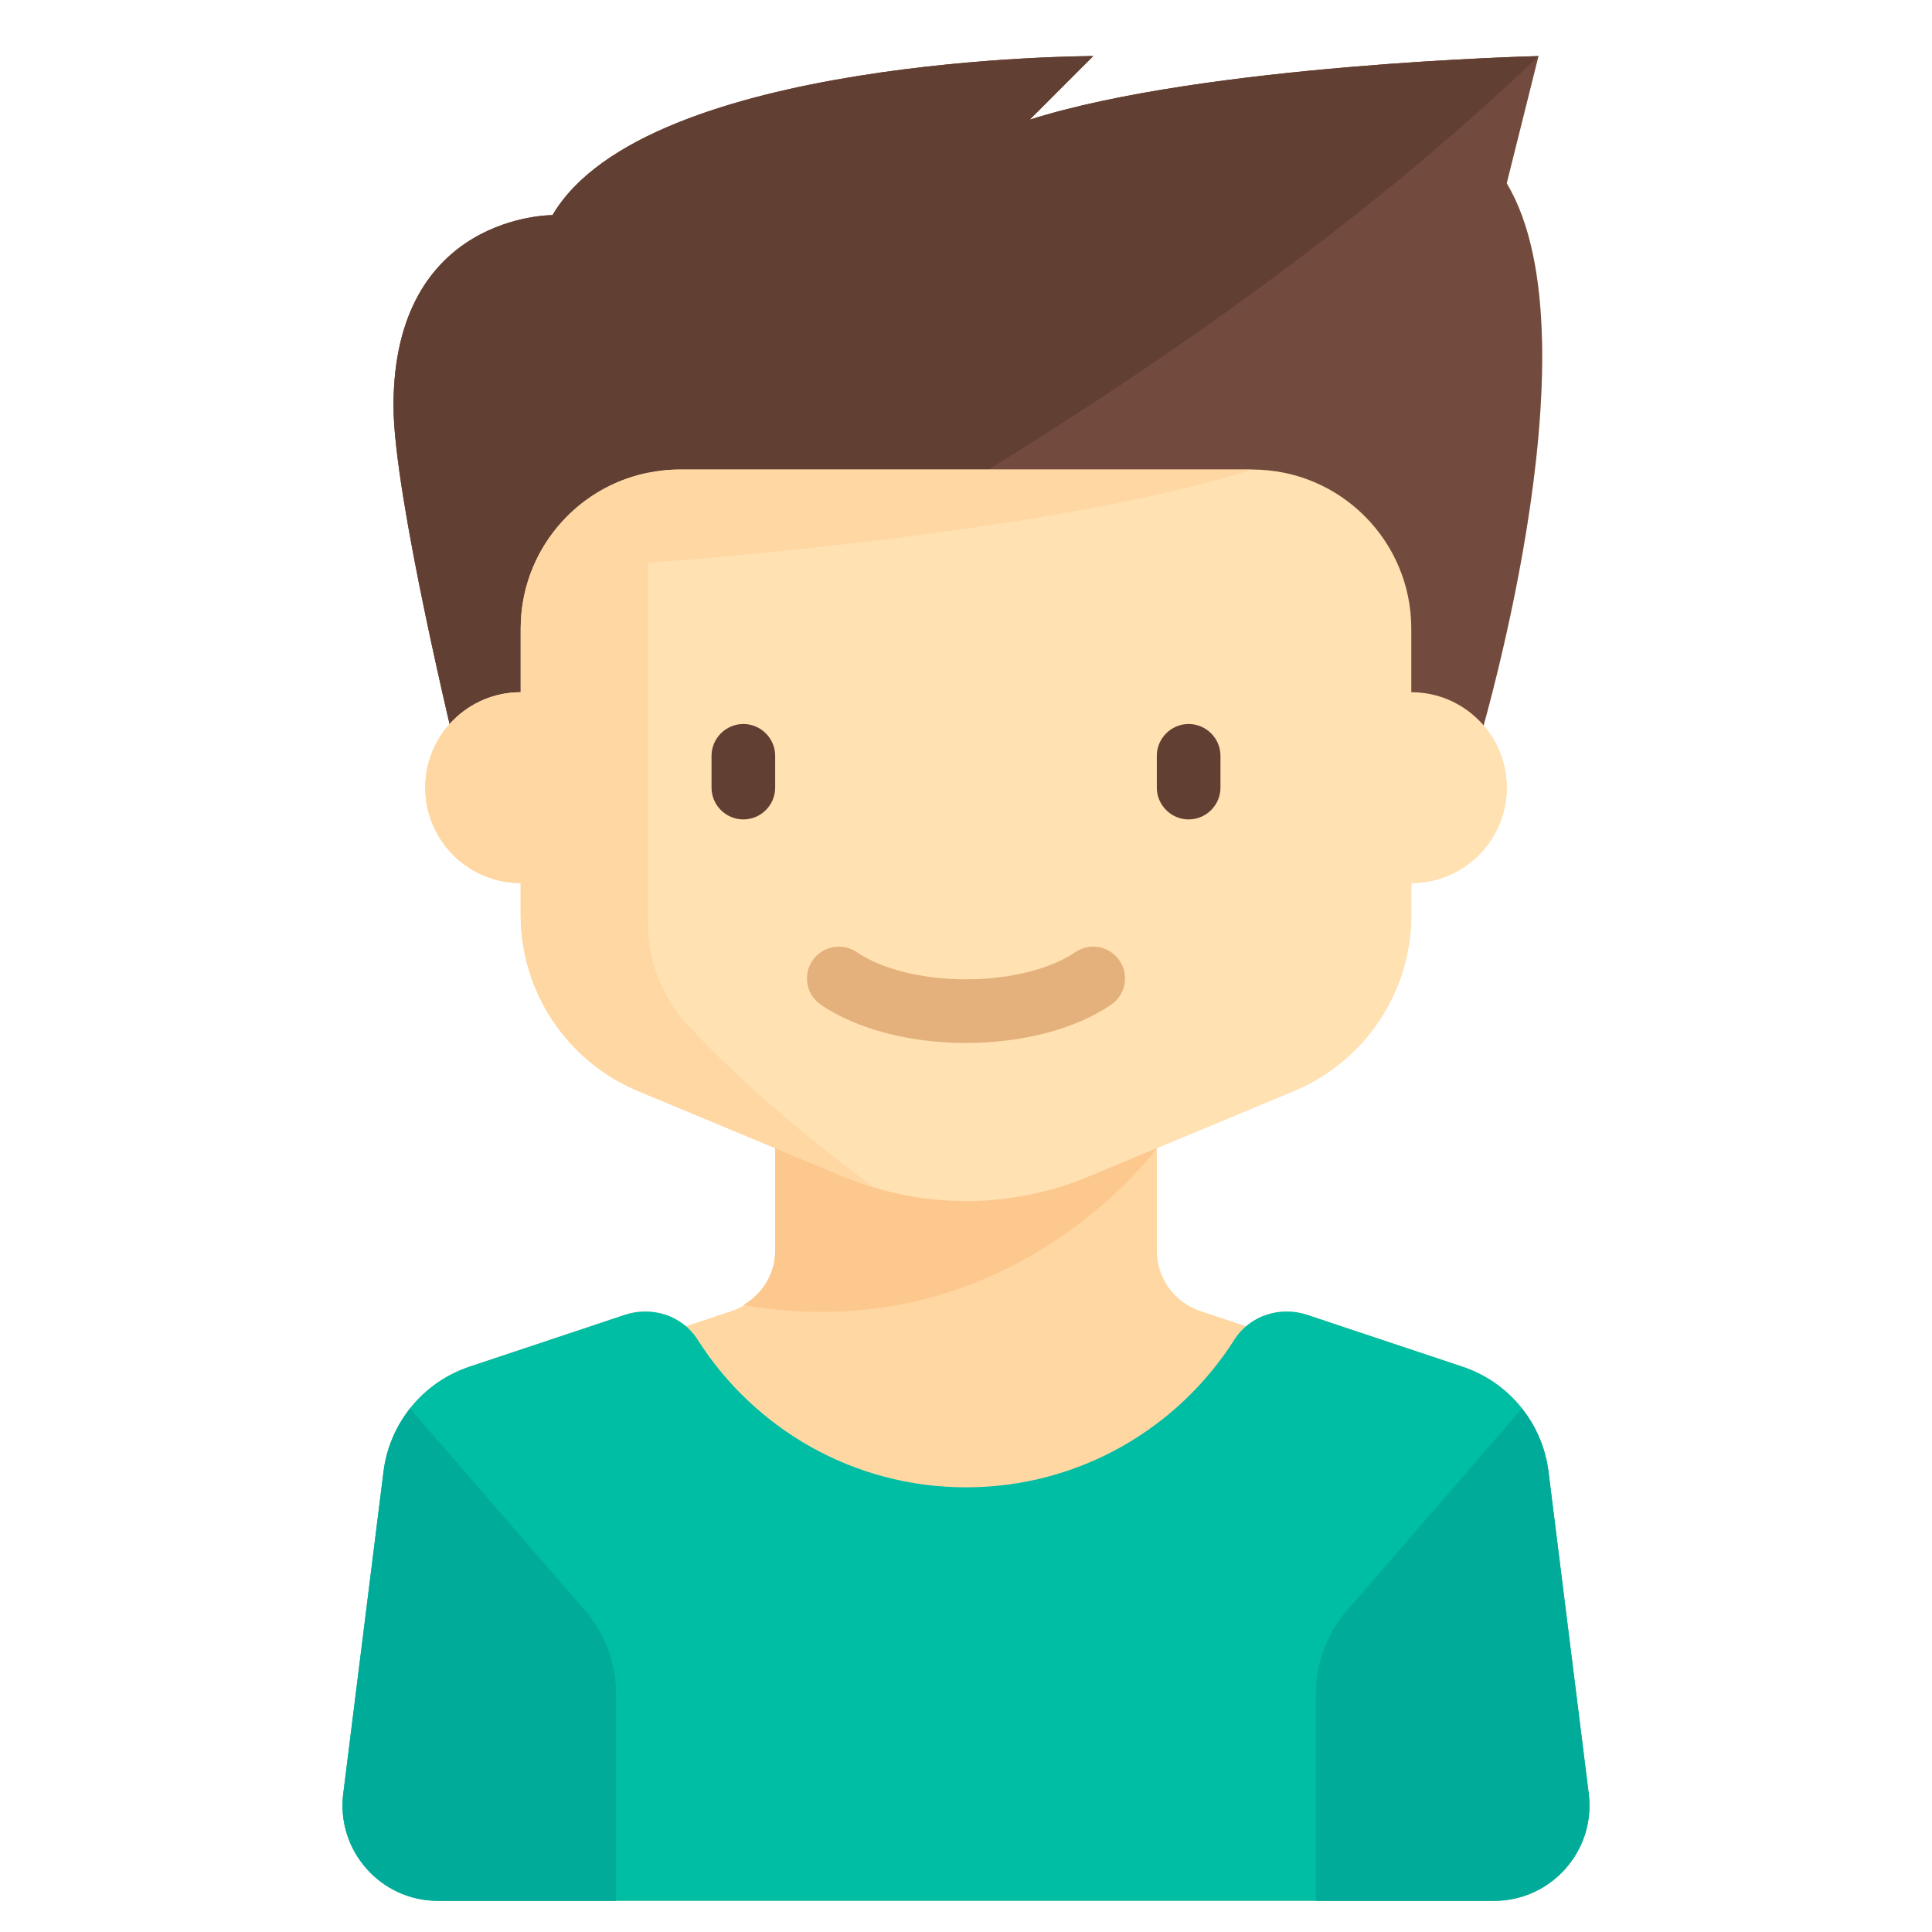 <svg width="31" height="31" viewBox="0 0 31 31" fill="none" xmlns="http://www.w3.org/2000/svg">
<g clip-path="url(#clip0_10_149)">
<path d="M25.492 28.779L24.846 23.611C24.748 22.831 24.212 22.176 23.466 21.928L20.975 21.097C20.633 20.983 20.258 21.056 19.994 21.281L19.26 21.036C18.843 20.897 18.562 20.507 18.562 20.068V18.422L20.761 17.506C21.901 17.03 22.645 15.915 22.645 14.679V14.169C23.49 14.169 24.176 13.483 24.176 12.638C24.176 12.257 24.036 11.908 23.805 11.64C24.238 10.063 25.456 5.075 24.176 2.941L24.686 0.9C24.686 0.9 19.328 1.028 16.521 1.921L17.541 0.9C17.541 0.9 10.365 0.9 8.866 3.451L8.866 3.452C8.866 3.452 6.314 3.43 6.314 6.514C6.314 7.642 6.943 10.46 7.213 11.618C6.971 11.889 6.824 12.246 6.824 12.638C6.824 13.483 7.51 14.169 8.355 14.169V14.679C8.355 15.915 9.098 17.03 10.239 17.506L12.438 18.422V20.068C12.438 20.507 12.157 20.897 11.74 21.036L11.006 21.281C10.742 21.056 10.367 20.983 10.025 21.097L7.534 21.928C6.788 22.176 6.252 22.831 6.154 23.611L5.508 28.779C5.394 29.693 6.107 30.5 7.027 30.5H7.042H23.958H23.973C24.893 30.5 25.606 29.693 25.492 28.779Z" fill="#FFD7A3"/>
<path d="M18.562 18.422L12.438 18.422V20.068C12.438 20.435 12.235 20.759 11.927 20.939C16.207 21.688 18.562 18.422 18.562 18.422Z" fill="#FDC88E"/>
<path d="M7.335 12.128C7.335 12.128 6.314 7.951 6.314 6.514C6.314 3.43 8.866 3.452 8.866 3.452L8.866 3.451C10.365 0.9 17.541 0.9 17.541 0.9L16.521 1.921C19.328 1.028 24.686 0.9 24.686 0.9L24.176 2.941C25.707 5.493 23.666 12.128 23.666 12.128H7.335Z" fill="#734A3E"/>
<path d="M17.541 0.9C17.541 0.9 10.365 0.9 8.866 3.451L8.866 3.452C8.866 3.452 6.314 3.43 6.314 6.514C6.314 7.951 7.335 12.128 7.335 12.128C7.335 12.128 17.945 7.386 24.686 0.9C24.686 0.9 19.328 1.028 16.521 1.921L17.541 0.9Z" fill="#623F33"/>
<path d="M22.645 11.107V10.086C22.645 8.677 21.502 7.534 20.093 7.534H10.907C9.498 7.534 8.355 8.677 8.355 10.086V11.107C7.51 11.107 6.824 11.792 6.824 12.638C6.824 13.483 7.51 14.169 8.355 14.169V14.679C8.355 15.915 9.098 17.03 10.239 17.506L13.537 18.88C14.159 19.139 14.826 19.272 15.5 19.272C16.174 19.272 16.841 19.139 17.463 18.88L20.76 17.506C21.901 17.03 22.645 15.915 22.645 14.679V14.169C23.49 14.169 24.176 13.483 24.176 12.638C24.176 11.792 23.49 11.107 22.645 11.107Z" fill="#FFE1B2"/>
<path d="M11.928 13.148C11.647 13.148 11.417 12.919 11.417 12.638V12.127C11.417 11.847 11.647 11.617 11.928 11.617C12.208 11.617 12.438 11.847 12.438 12.127V12.638C12.438 12.919 12.208 13.148 11.928 13.148Z" fill="#623F33"/>
<path d="M19.072 13.148C18.792 13.148 18.562 12.919 18.562 12.638V12.127C18.562 11.847 18.792 11.617 19.072 11.617C19.353 11.617 19.583 11.847 19.583 12.127V12.638C19.583 12.919 19.353 13.148 19.072 13.148Z" fill="#623F33"/>
<path d="M15.5 16.735C14.593 16.735 13.744 16.511 13.172 16.122C12.939 15.963 12.878 15.646 13.037 15.413C13.195 15.18 13.513 15.12 13.746 15.278C14.147 15.551 14.803 15.714 15.5 15.714C16.197 15.714 16.853 15.551 17.254 15.278C17.488 15.119 17.805 15.18 17.963 15.413C18.122 15.646 18.061 15.963 17.828 16.122C17.256 16.511 16.407 16.735 15.5 16.735Z" fill="#E4B07B"/>
<path d="M25.492 28.779L24.846 23.611C24.748 22.831 24.212 22.176 23.466 21.928L20.975 21.097C20.541 20.953 20.053 21.107 19.808 21.493C18.903 22.919 17.313 23.865 15.5 23.865C13.687 23.865 12.097 22.919 11.192 21.493C10.947 21.107 10.459 20.953 10.025 21.097L7.534 21.928C6.788 22.176 6.252 22.831 6.154 23.611L5.508 28.779C5.394 29.693 6.107 30.5 7.027 30.5H23.973C24.893 30.5 25.606 29.693 25.492 28.779Z" fill="#00BEA4"/>
<path d="M6.58 22.6C6.353 22.887 6.201 23.234 6.154 23.611L5.508 28.779C5.394 29.693 6.107 30.5 7.027 30.5H9.886V27.178C9.886 26.687 9.709 26.213 9.388 25.842L6.58 22.6Z" fill="#00AB9A"/>
<path d="M24.42 22.6C24.647 22.887 24.799 23.234 24.846 23.611L25.492 28.779C25.606 29.693 24.893 30.5 23.973 30.5H21.114V27.178C21.114 26.687 21.291 26.213 21.612 25.842L24.42 22.6Z" fill="#00AB9A"/>
<path d="M11.034 16.448C10.621 16.005 10.397 15.419 10.397 14.813V9.03C12.021 8.908 17.142 8.465 20.093 7.534H10.907C10.731 7.534 10.561 7.555 10.396 7.591V7.586C9.232 7.822 8.355 8.852 8.355 10.086V11.107C7.51 11.107 6.824 11.792 6.824 12.638C6.824 13.483 7.51 14.169 8.355 14.169V14.679C8.355 15.915 9.098 17.03 10.239 17.506L13.537 18.88C13.698 18.947 13.863 19.005 14.03 19.055C12.572 17.989 11.602 17.057 11.034 16.448Z" fill="#FFD7A3"/>
</g>
<defs>
<clipPath id="clip0_10_149">
<rect width="29.6" height="29.6" fill="white" transform="translate(0.7 0.9)"/>
</clipPath>
</defs>
</svg>
